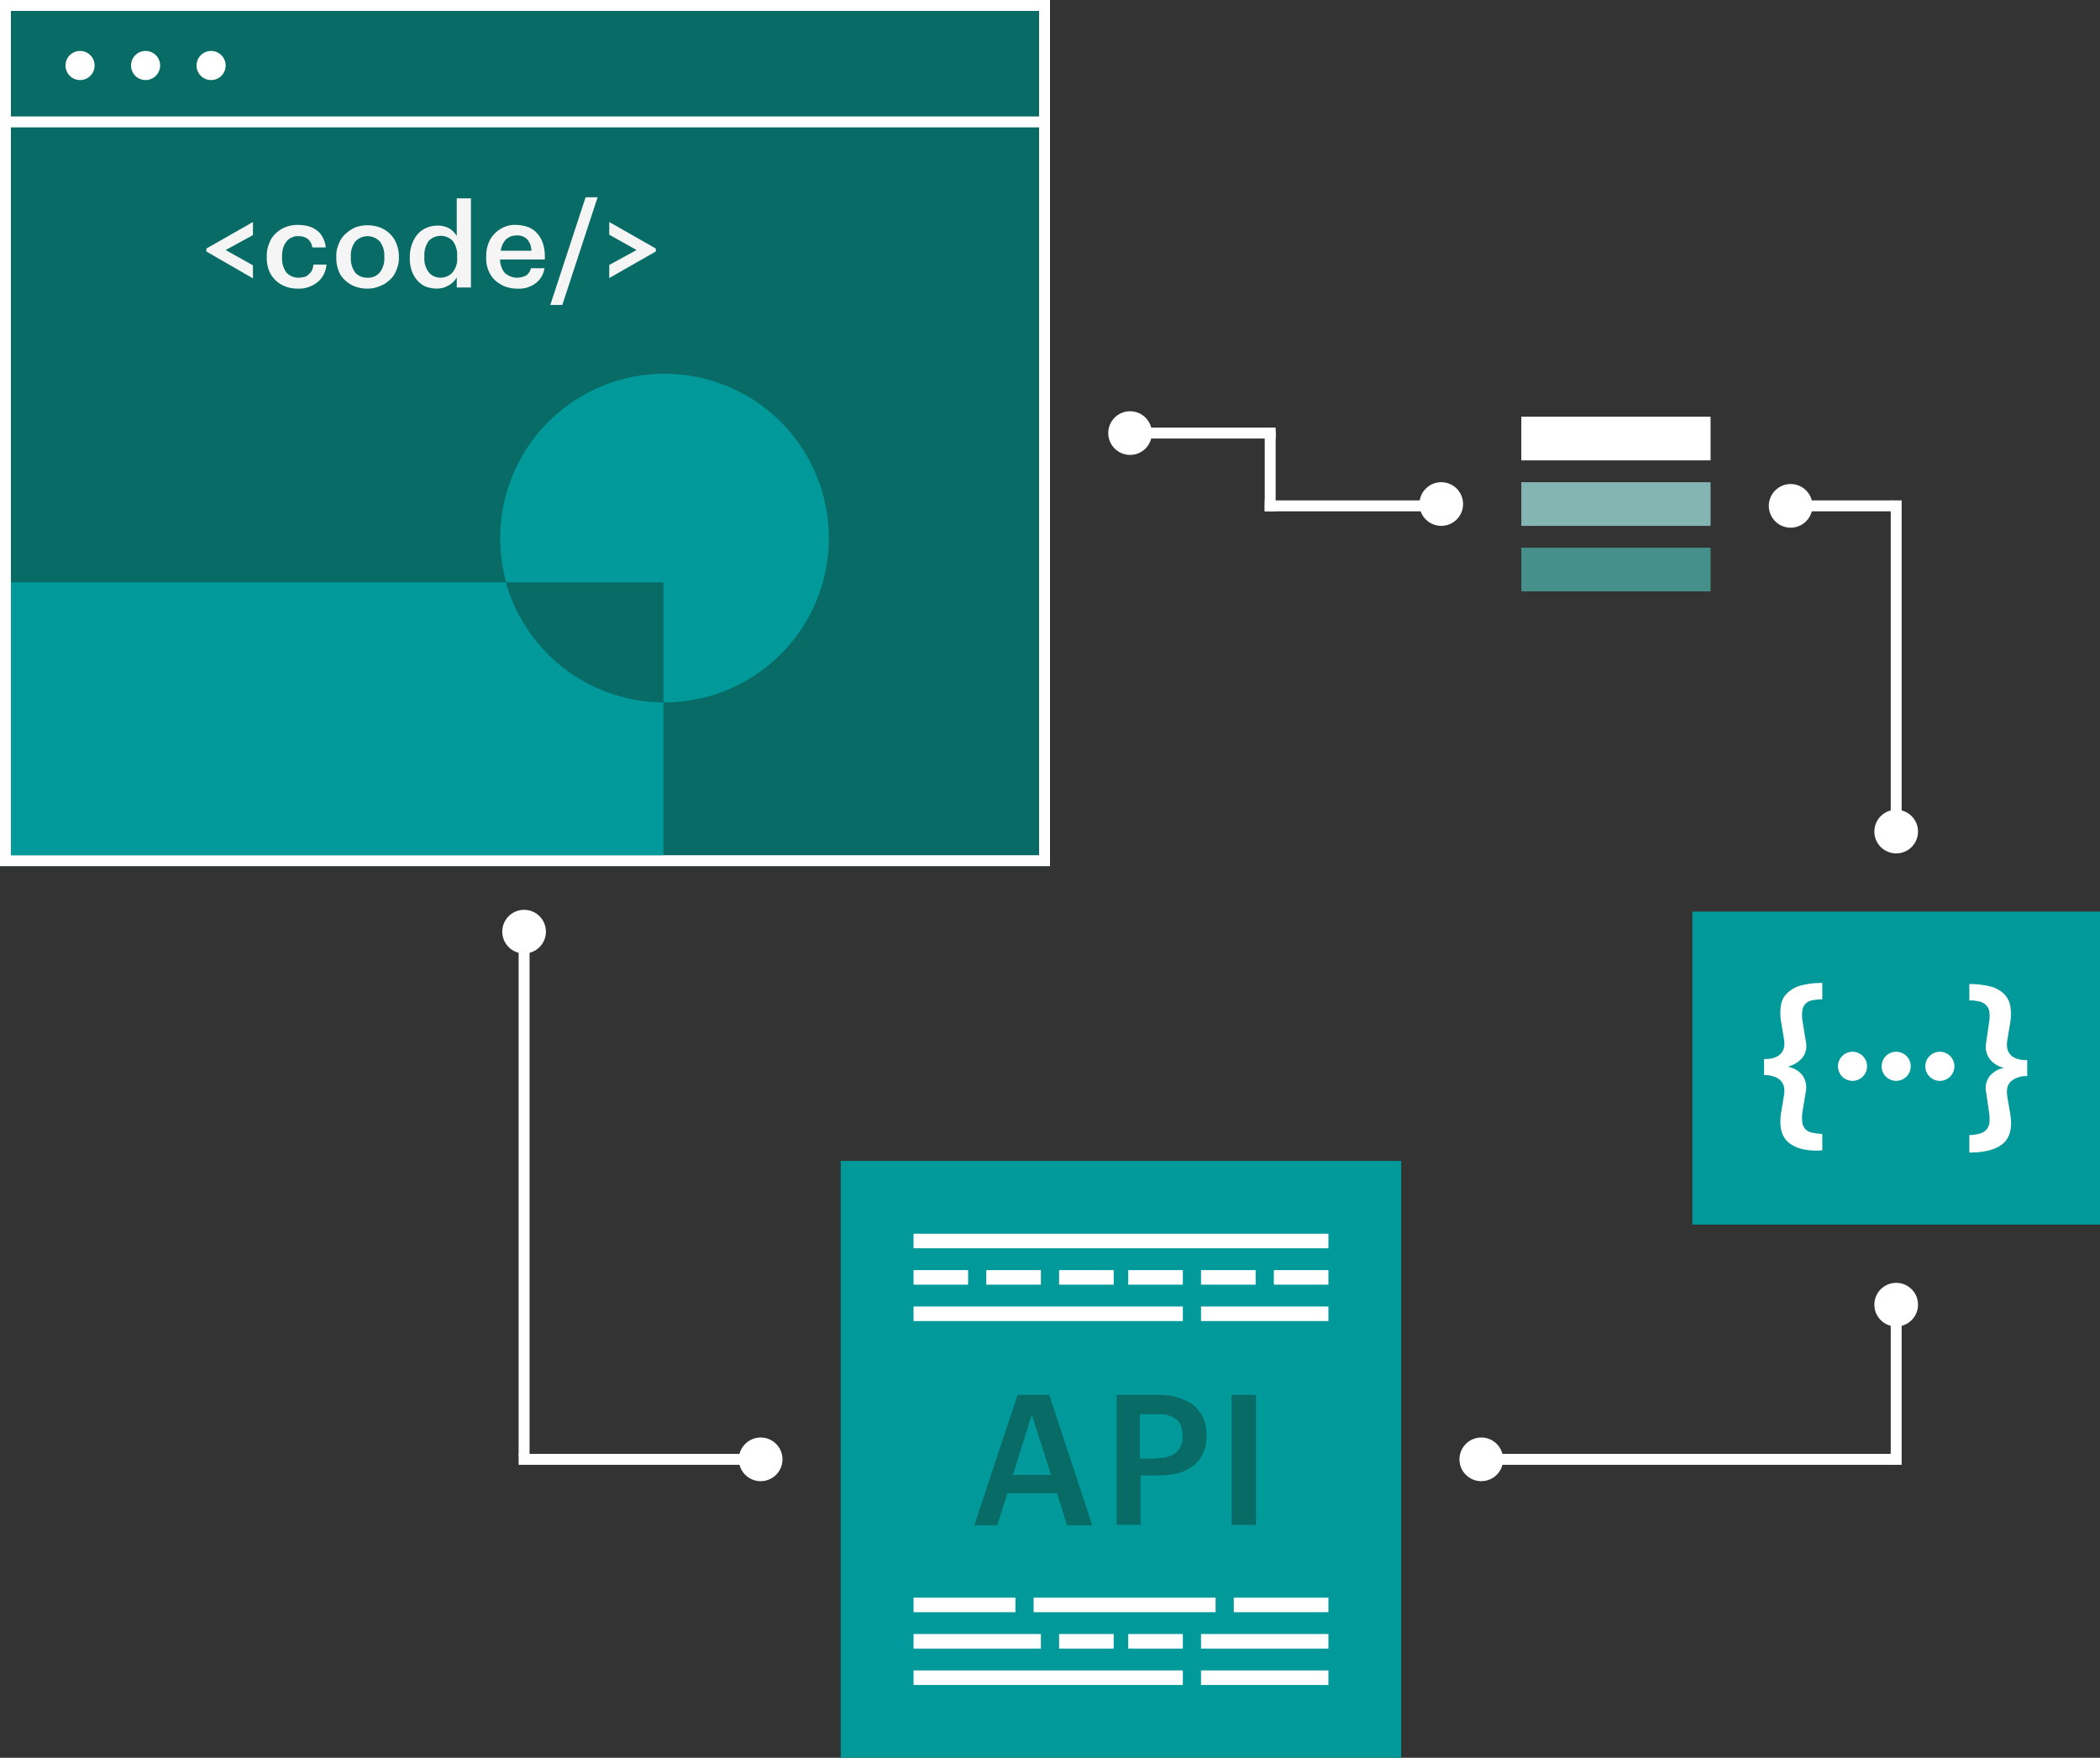 <svg xmlns="http://www.w3.org/2000/svg" width="577" height="483" viewBox="0 0 577 483"><rect x="0" y="0" width="577" height="483" fill="#333333" stroke="none"/><rect width="112" height="86" transform="translate(465 250.5)" fill="#02999a"/><path d="M491.4,313.9c-2-1.7-2.6-4.5-2-8.3l.8-4.8a6.694,6.694,0,0,0,0-2,3.805,3.805,0,0,0-.8-1.7,4.068,4.068,0,0,0-1.8-1.2,7.948,7.948,0,0,0-2.9-.5V291a8.119,8.119,0,0,0,2.9-.4,4.067,4.067,0,0,0,1.8-1.2,3.8,3.8,0,0,0,.8-1.7,6.694,6.694,0,0,0,0-2l-.8-4.8a13.891,13.891,0,0,1,0-5,5.623,5.623,0,0,1,2-3.3,8.518,8.518,0,0,1,3.8-1.9,22.581,22.581,0,0,1,5.5-.6v4.5a12.311,12.311,0,0,0-2.9.3,3.165,3.165,0,0,0-1.8,1,3.667,3.667,0,0,0-.8,1.9,10.427,10.427,0,0,0,.1,3l.9,5.5a5.347,5.347,0,0,1-1,4.4,7.978,7.978,0,0,1-4,2.4,6.891,6.891,0,0,1,4,2.3,5.839,5.839,0,0,1,1,4.4l-.9,5.4a11.12,11.12,0,0,0-.1,3.1,3.336,3.336,0,0,0,.8,1.9,3.165,3.165,0,0,0,1.8,1,18.434,18.434,0,0,0,2.9.4v4.5C496.5,316.4,493.4,315.6,491.4,313.9Z" fill="#fff"/><circle cx="4" cy="4" r="4" transform="translate(505 289)" fill="#fff"/><circle cx="4" cy="4" r="4" transform="translate(517 289)" fill="#fff"/><circle cx="4" cy="4" r="4" transform="translate(529 289)" fill="#fff"/><rect width="52" height="12" transform="translate(418 114.5)" fill="#fff"/><rect width="52" height="12" transform="translate(418 132.5)" fill="#84b5b2"/><rect width="52" height="12" transform="translate(418 150.5)" fill="#46908c"/><rect width="3" height="95" transform="translate(519.5 137.5)" fill="#fff"/><rect width="25" height="3" transform="translate(495 137.5)" fill="#fff"/><circle cx="6" cy="6" r="6" transform="translate(515 222.5)" fill="#fff"/><circle cx="6" cy="6" r="6" transform="translate(486 133)" fill="#fff"/><rect width="52" height="3" transform="translate(347.5 137.5)" fill="#fff"/><rect width="288.5" height="238" fill="#086b65"/><path d="M288.5,238H0V0H288.5ZM3,235H285.5V3H3Z" fill="#fff"/><circle cx="4" cy="4" r="4" transform="translate(36 14)" fill="#fff"/><circle cx="4" cy="4" r="4" transform="translate(54 14)" fill="#fff"/><rect width="283.5" height="3" transform="translate(3 32)" fill="#fff"/><path d="M56.7,69.1v-.8L69.5,61v3.6L62,68.7l7.5,4.2v3.6Z" fill="#f5f5f5"/><path d="M81.7,79.3a8.808,8.808,0,0,1-3.3-.6A7.707,7.707,0,0,1,75.7,77a7.522,7.522,0,0,1-1.8-2.7,9.689,9.689,0,0,1-.6-3.6v-.3a8.571,8.571,0,0,1,.7-3.6,6.428,6.428,0,0,1,1.8-2.7,7.707,7.707,0,0,1,2.7-1.7,8.808,8.808,0,0,1,3.3-.6,12.412,12.412,0,0,1,2.7.3,6.59,6.59,0,0,1,2.4,1.1,5.194,5.194,0,0,1,1.7,1.9,6.6,6.6,0,0,1,.9,2.9H85.8a3.539,3.539,0,0,0-1.3-2.4,4.209,4.209,0,0,0-2.6-.7,3.425,3.425,0,0,0-1.8.4,3.007,3.007,0,0,0-1.4,1.1,5.559,5.559,0,0,0-.9,1.7,8.524,8.524,0,0,0-.3,2.3v.3a6.562,6.562,0,0,0,1.2,4.2,4.441,4.441,0,0,0,3.4,1.4,7.719,7.719,0,0,0,1.5-.2,2.4,2.4,0,0,0,1.2-.7,3.126,3.126,0,0,0,.9-1.1,3.768,3.768,0,0,0,.4-1.6h3.6a7.13,7.13,0,0,1-.7,2.6,6.524,6.524,0,0,1-1.6,2.1,8.146,8.146,0,0,1-5.7,1.9Z" fill="#f5f5f5"/><path d="M100.9,79.3a9.342,9.342,0,0,1-3.4-.6A8.276,8.276,0,0,1,94.8,77,6.428,6.428,0,0,1,93,74.3a9.509,9.509,0,0,1-.6-3.5v-.3a7.824,7.824,0,0,1,.7-3.5,6.428,6.428,0,0,1,1.8-2.7,9.8,9.8,0,0,1,2.7-1.8,9.342,9.342,0,0,1,3.4-.6,9.737,9.737,0,0,1,3.4.6,8.276,8.276,0,0,1,2.7,1.7,7.992,7.992,0,0,1,1.8,2.7,9.48,9.48,0,0,1,.7,3.5v.3a7.824,7.824,0,0,1-.7,3.5,6.428,6.428,0,0,1-1.8,2.7,7.707,7.707,0,0,1-2.7,1.7A8.116,8.116,0,0,1,100.9,79.3Zm.1-3a4.061,4.061,0,0,0,3.4-1.5,6.263,6.263,0,0,0,1.2-4.1v-.2a6.452,6.452,0,0,0-1.2-4.1,4.6,4.6,0,0,0-6.8,0,6.263,6.263,0,0,0-1.2,4.1v.3a6.452,6.452,0,0,0,1.2,4.1A4.293,4.293,0,0,0,101,76.3Z" fill="#f5f5f5"/><path d="M120,79.3a9.291,9.291,0,0,1-2.9-.5,6.342,6.342,0,0,1-2.3-1.6,7.6,7.6,0,0,1-1.6-2.6,10.064,10.064,0,0,1-.6-3.6v-.3a10.064,10.064,0,0,1,.6-3.6,8.541,8.541,0,0,1,1.6-2.8,6.6,6.6,0,0,1,2.4-1.7,7.306,7.306,0,0,1,3-.6,6.182,6.182,0,0,1,3.3.8,5.737,5.737,0,0,1,2,2.1V54.5h3.9V79h-3.9V76.2a4.7,4.7,0,0,1-.9,1.2,6.42,6.42,0,0,1-1.3,1,7.74,7.74,0,0,1-1.6.7A8.806,8.806,0,0,1,120,79.3Zm1-3a4.374,4.374,0,0,0,3.3-1.4,5.722,5.722,0,0,0,1.3-4.2v-.3a6.375,6.375,0,0,0-1.2-4.2,4.589,4.589,0,0,0-6.6,0,6.562,6.562,0,0,0-1.2,4.2v.3a6.082,6.082,0,0,0,1.2,4.1A4.073,4.073,0,0,0,121,76.3Z" fill="#f5f5f5"/><path d="M142.1,79.3a9.342,9.342,0,0,1-3.4-.6A9.482,9.482,0,0,1,136,77a7.522,7.522,0,0,1-1.8-2.7,8.27,8.27,0,0,1-.6-3.6v-.3a9.509,9.509,0,0,1,.6-3.5,7.341,7.341,0,0,1,1.7-2.7,8.061,8.061,0,0,1,2.6-1.8,7.2,7.2,0,0,1,3.3-.6,10.474,10.474,0,0,1,3,.5,6.437,6.437,0,0,1,2.5,1.5,7.821,7.821,0,0,1,1.7,2.6,10.73,10.73,0,0,1,.7,3.8v1.1H137.4a5.875,5.875,0,0,0,1.3,3.7,5.125,5.125,0,0,0,6,.6,3.47,3.47,0,0,0,1.2-1.9h3.7a6.17,6.17,0,0,1-2.4,4.1A7.4,7.4,0,0,1,142.1,79.3ZM146,68.9a4.718,4.718,0,0,0-1.2-3.2,3.8,3.8,0,0,0-2.9-1,4.172,4.172,0,0,0-2.9,1.1,5.591,5.591,0,0,0-1.4,3.1Z" fill="#f5f5f5"/><path d="M160.9,54.2h3.3l-9.7,29.6h-3.3Z" fill="#f5f5f5"/><path d="M167.4,72.8l7.5-4.1-7.5-4.2V61l12.8,7.3v.8l-12.8,7.3Z" fill="#f5f5f5"/><path d="M182.4,235H3V160H139.1a45.151,45.151,0,1,1,43.3,33h-.1V160H139a45.182,45.182,0,0,0,43.3,33v42Z" fill="#02999a"/><rect width="154" height="164" transform="translate(231 319)" fill="#02999a"/><path d="M279.6,383.3h8.7l11.8,35.8h-6.9l-2.8-8.8H276.8l-2.8,8.8h-6.3Zm-1.3,22h10.5l-5.3-16.6Z" fill="#086b65"/><path d="M306.7,383.3h11.5a18.124,18.124,0,0,1,5.4.7,13.618,13.618,0,0,1,4.2,2,11.285,11.285,0,0,1,2.7,3.4,12.212,12.212,0,0,1,1,4.9v.2a10.727,10.727,0,0,1-1,4.9,8.194,8.194,0,0,1-2.7,3.4,12.071,12.071,0,0,1-4.1,2,22.046,22.046,0,0,1-5.3.6h-5V419h-6.6V383.3Zm11.5,17.3a7.288,7.288,0,0,0,5-1.5,5.473,5.473,0,0,0,1.7-4.5v-.2q0-3.15-1.8-4.5a8.048,8.048,0,0,0-5-1.3h-4.9v12.2h5Z" fill="#086b65"/><path d="M338.4,383.3h6.7V419h-6.7Z" fill="#086b65"/><rect width="114" height="4" transform="translate(251 339)" fill="#fff"/><rect width="15" height="4" transform="translate(251 349)" fill="#fff"/><rect width="15" height="4" transform="translate(271 349)" fill="#fff"/><rect width="15" height="4" transform="translate(291 349)" fill="#fff"/><rect width="15" height="4" transform="translate(310 349)" fill="#fff"/><rect width="15" height="4" transform="translate(330 349)" fill="#fff"/><rect width="15" height="4" transform="translate(350 349)" fill="#fff"/><rect width="74" height="4" transform="translate(251 359)" fill="#fff"/><rect width="35" height="4" transform="translate(330 359)" fill="#fff"/><rect width="28" height="4" transform="translate(251 439)" fill="#fff"/><rect width="35" height="4" transform="translate(251 449)" fill="#fff"/><rect width="15" height="4" transform="translate(291 449)" fill="#fff"/><rect width="15" height="4" transform="translate(310 449)" fill="#fff"/><rect width="35" height="4" transform="translate(330 449)" fill="#fff"/><rect width="74" height="4" transform="translate(251 459)" fill="#fff"/><rect width="35" height="4" transform="translate(330 459)" fill="#fff"/><rect width="50" height="4" transform="translate(284 439)" fill="#fff"/><rect width="26" height="4" transform="translate(339 439)" fill="#fff"/><rect width="3" height="146" transform="translate(142.5 254)" fill="#fff"/><rect width="69" height="3" transform="translate(142.5 399.5)" fill="#fff"/><circle cx="6" cy="6" r="6" transform="translate(138 250)" fill="#fff"/><circle cx="6" cy="6" r="6" transform="translate(203 395)" fill="#fff"/><rect width="3" height="48" transform="translate(519.5 354.5)" fill="#fff"/><rect width="111" height="3" transform="translate(409 399.5)" fill="#fff"/><circle cx="6" cy="6" r="6" transform="translate(515 352.5)" fill="#fff"/><circle cx="6" cy="6" r="6" transform="translate(401 395)" fill="#fff"/><rect width="3" height="22" transform="translate(347.5 118.5)" fill="#fff"/><rect width="42" height="3" transform="translate(308.5 117.5)" fill="#fff"/><circle cx="4" cy="4" r="4" transform="translate(18 14)" fill="#fff"/><circle cx="6" cy="6" r="6" transform="translate(390 132.5)" fill="#fff"/><path d="M541.1,311.9a11.082,11.082,0,0,0,2.8-.4,3.867,3.867,0,0,0,1.8-1,3.753,3.753,0,0,0,.9-1.9,11.188,11.188,0,0,0-.1-3.1l-.8-5.4a5.347,5.347,0,0,1,1-4.4,6.688,6.688,0,0,1,4-2.3,6.508,6.508,0,0,1-4-2.4,5.731,5.731,0,0,1-1-4.4l.8-5.5a10.426,10.426,0,0,0,.1-3,2.854,2.854,0,0,0-.9-1.9,3.535,3.535,0,0,0-1.8-1,11.433,11.433,0,0,0-2.8-.3v-4.5a22.581,22.581,0,0,1,5.5.6,8.518,8.518,0,0,1,3.8,1.9,6.147,6.147,0,0,1,1.9,3.3,13.891,13.891,0,0,1,0,5l-.8,4.8a6.706,6.706,0,0,0,0,2,3.805,3.805,0,0,0,.8,1.7,4.068,4.068,0,0,0,1.8,1.2,8.119,8.119,0,0,0,2.9.4v4.4a6.291,6.291,0,0,0-2.9.5,4.739,4.739,0,0,0-1.8,1.2,3.365,3.365,0,0,0-.8,1.7,6.7,6.7,0,0,0,0,2l.8,4.8c.7,3.9,0,6.6-1.9,8.3-2,1.7-5.1,2.5-9.3,2.5Z" fill="#fff"/><circle cx="6" cy="6" r="6" transform="translate(304.5 113)" fill="#fff"/></svg>
